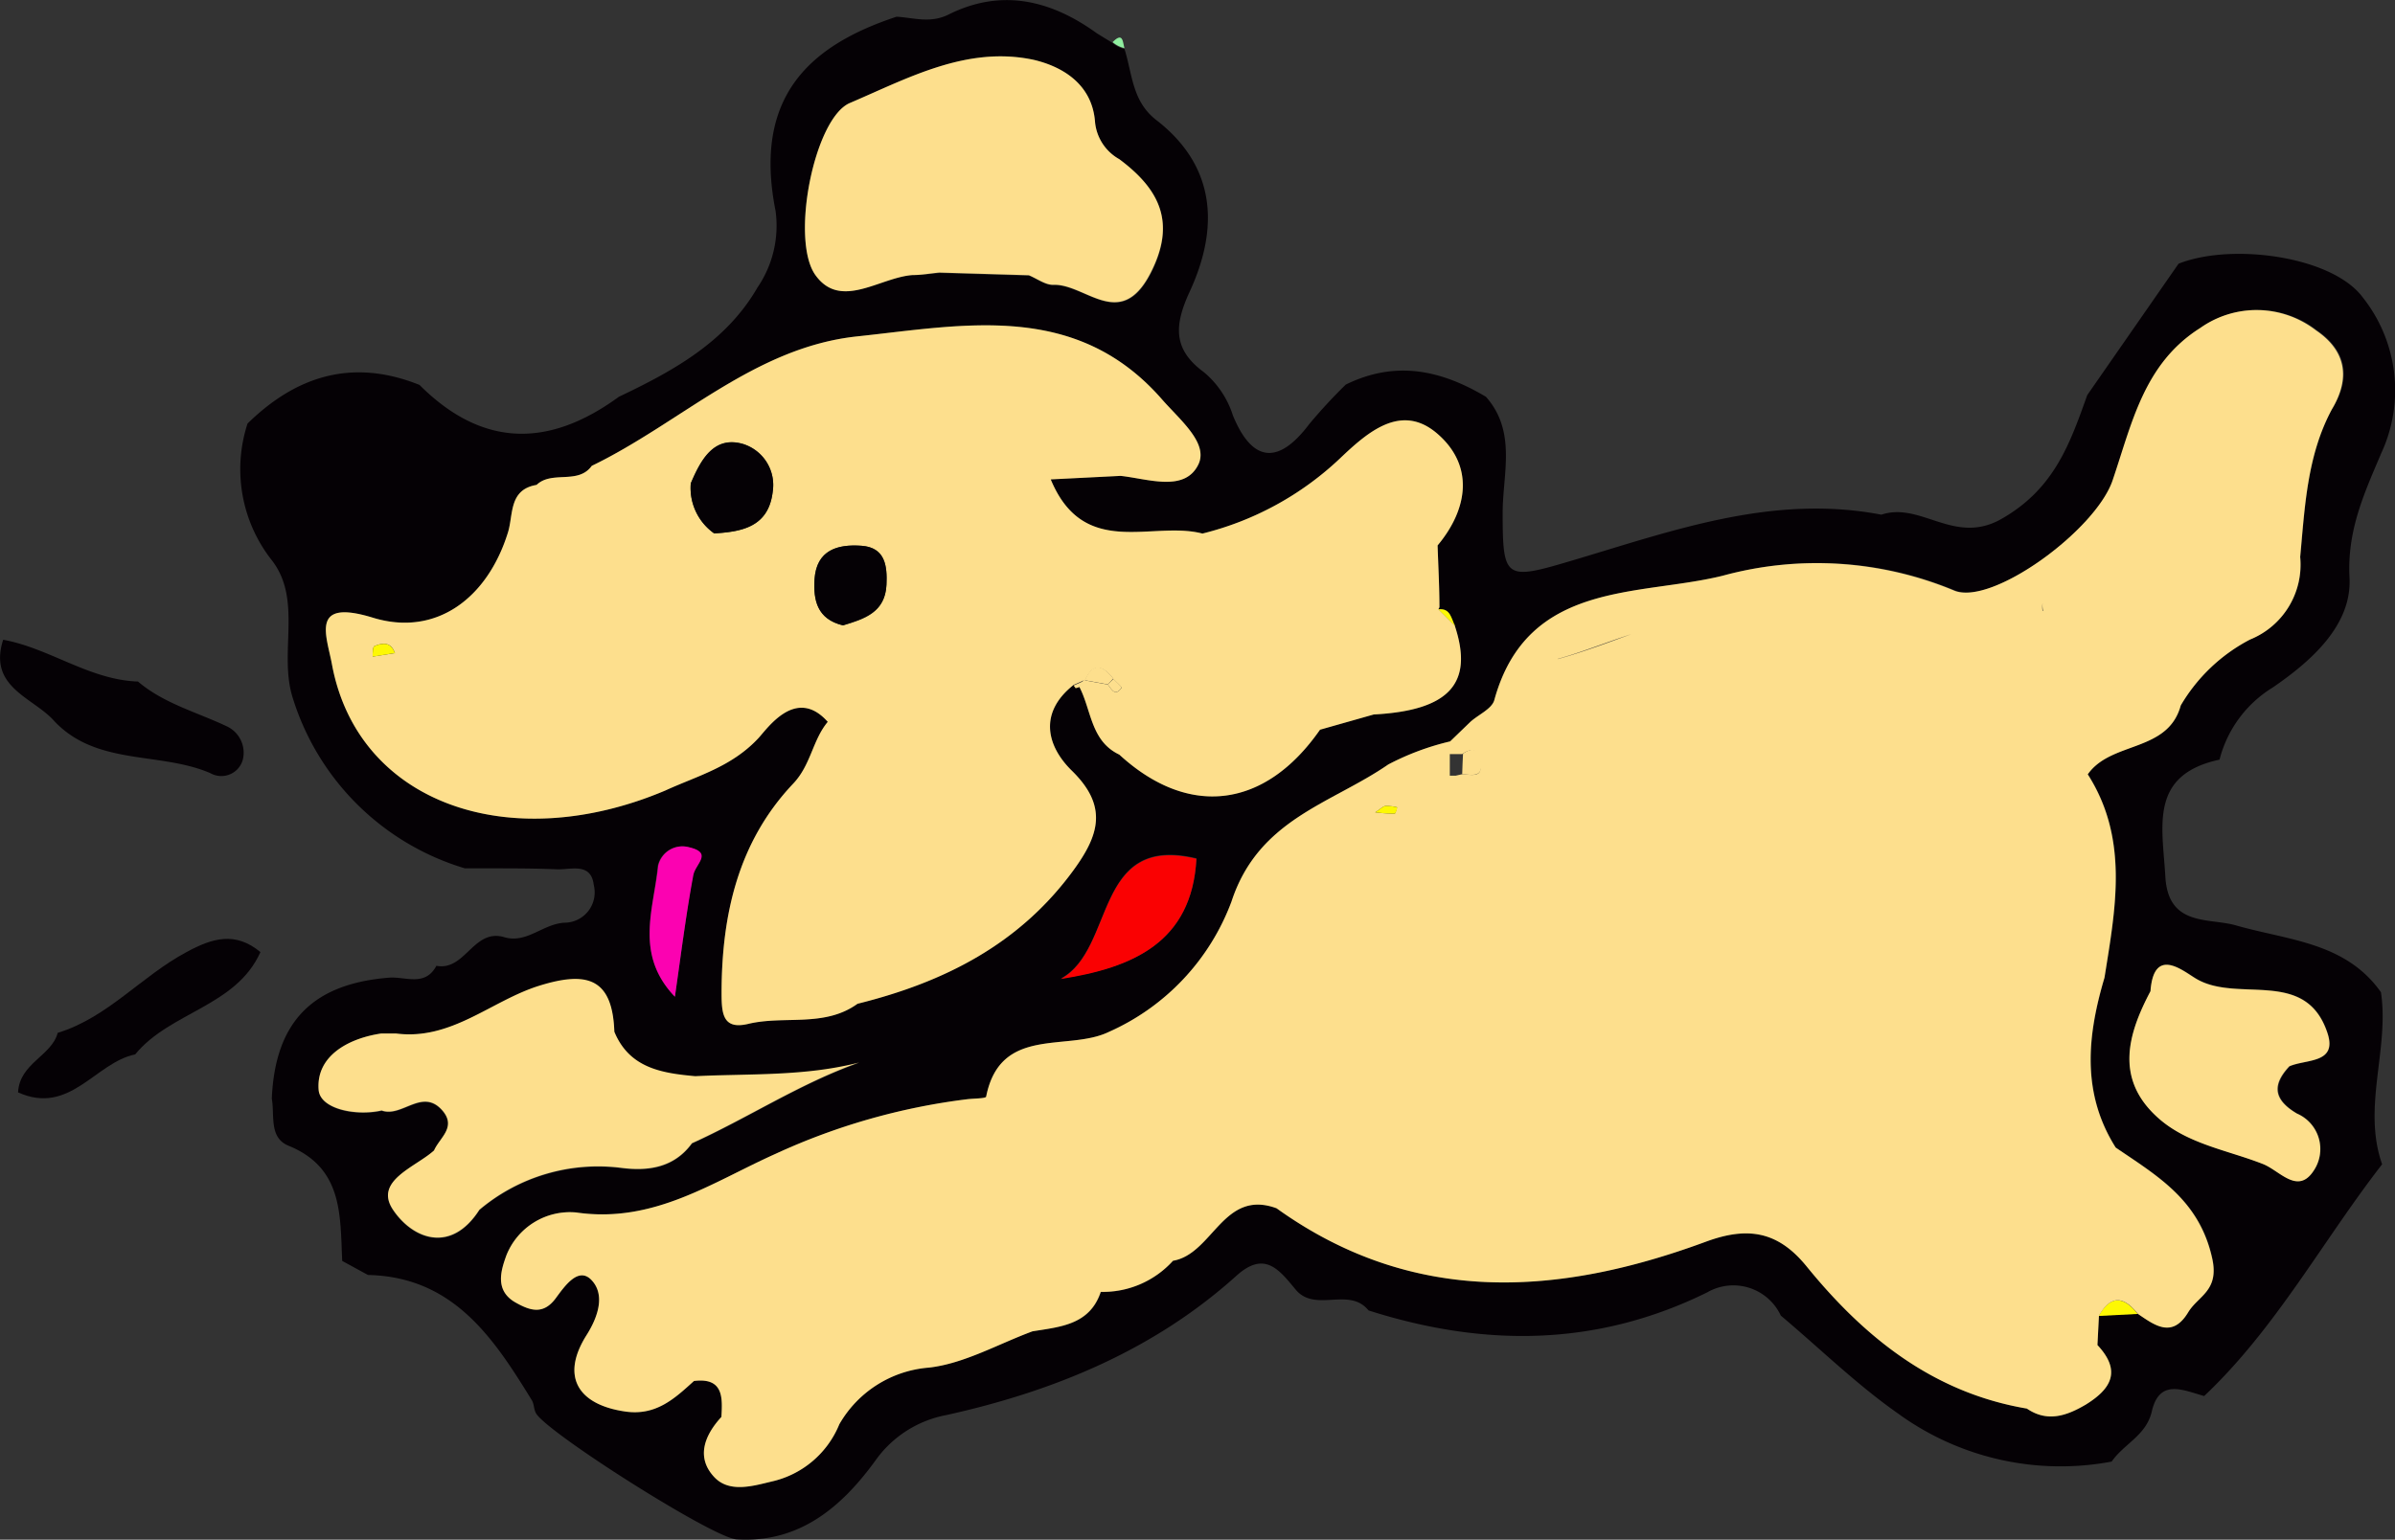 <svg xmlns="http://www.w3.org/2000/svg" width="143.19" height="92.08" viewBox="0 0 143.19 92.08">
  <rect x="0" y="0" width="143.19" height="92.08" fill="#333333" stroke="none"/>
  <defs>
    <style>
      .cls-1 {
        fill: #050105;
      }

      .cls-2 {
        fill: #fddf8d;
      }

      .cls-3 {
        fill: #fa0102;
      }

      .cls-4 {
        fill: #fb02b1;
      }

      .cls-5 {
        fill: #fdf804;
      }

      .cls-6 {
        fill: #90eea0;
      }
    </style>
  </defs>
  <g id="Layer_2" data-name="Layer 2">
    <g id="Layer_1-2" data-name="Layer 1">
      <g>
        <path class="cls-1" d="M37,23.73c3.26-1.55,6.41-3.28,8.29-6.54a6.55,6.55,0,0,0,1.08-4.57C45,5.74,48.46,2.7,53.6,1c1,.05,2,.42,3.11-.13C59.87-.71,62.83,0,65.59,2l.93.57a1.65,1.65,0,0,0,.71.36c.47,1.48.45,3.12,1.89,4.24,3.63,2.8,3.75,6.51,2,10.29-.92,2-1,3.44.86,4.8a5.55,5.55,0,0,1,1.73,2.58c1.14,2.79,2.7,3,4.56.53A31.69,31.69,0,0,1,80.46,23c3-1.47,5.71-.86,8.38.73,1.85,2.09,1,4.61,1,6.93,0,4,.16,4.05,4.13,2.87,6-1.78,12-4,18.51-2.75,2.37-.79,4.36,1.85,7.17.26,3.16-1.79,4.1-4.49,5.14-7.41l5.46-7.86c3.18-1.26,9.16-.45,11,2a8.94,8.94,0,0,1,1.12,9.33c-1,2.36-2.05,4.6-1.9,7.45s-2.31,5-4.58,6.56a7.12,7.12,0,0,0-3.19,4.32c-4.23.91-3.41,4-3.24,7s2.59,2.45,4.21,2.91c3.13.9,6.56,1,8.68,4,.51,3.42-1.13,6.87.07,10.29-3.57,4.6-6.35,9.81-10.64,13.86-1.24-.34-2.67-1.07-3.13.92-.33,1.44-1.66,1.93-2.4,3a16.52,16.52,0,0,1-12.78-2.88c-2.48-1.74-4.67-3.89-7-5.85a3.13,3.13,0,0,0-4.4-1.39c-6.61,3.26-13.36,3.28-20.25,1.08-1.16-1.44-3.19.16-4.36-1.25-1-1.21-1.86-2.33-3.53-.83C69,80.74,63,83.21,56.57,84.63a6.71,6.71,0,0,0-4.24,2.73c-2,2.75-4.53,4.94-8.3,4.7-1.42-.09-11.51-6.5-12-7.57-.12-.24-.1-.54-.24-.76C29.5,80,27.09,76.36,22,76.25l-1.54-.84c-.13-2.73.06-5.56-3.21-6.89-1.18-.48-.82-1.82-1-2.82.2-4.59,2.43-6.86,7-7.23,1-.08,2.16.56,2.84-.71,1.72.32,2.2-2.2,4-1.73,1.4.46,2.39-.83,3.74-.85a1.81,1.81,0,0,0,1.67-2.25c-.16-1.37-1.37-.91-2.19-.94-1.84-.08-3.68-.05-5.52-.06A15.39,15.39,0,0,1,17.5,41.73c-.85-2.68.59-5.82-1.23-8.2a8.8,8.8,0,0,1-1.47-8.2c2.95-2.89,6.32-3.9,10.28-2.31C28.83,26.77,32.8,26.8,37,23.73ZM65.74,77.27a5.68,5.68,0,0,0,4.39-1.87c2.39-.41,3-4.31,6.19-3.14,8.15,5.85,16.84,5.26,25.67,2,2.47-.91,4.28-.65,6,1.45,3.45,4.25,7.57,7.58,13.19,8.53,1.23.84,2.38.43,3.51-.23,1.51-.93,2.18-2,.71-3.57l.09-1.75h0l2.34-.12c1,.68,2.05,1.48,3-.09.6-1,1.87-1.28,1.44-3.23-.77-3.5-3.28-4.93-5.77-6.62-2.06-3.27-1.7-6.7-.67-10.17.66-4.14,1.47-8.29-1-12.16,1.4-2,4.79-1.29,5.56-4.12a10.34,10.34,0,0,1,4.14-3.94,4.83,4.83,0,0,0,3-4.94c.28-3,.41-6.06,1.89-8.82,1.15-1.85.92-3.48-.9-4.73a5.82,5.82,0,0,0-6.92-.15c-3.38,2.13-4.09,5.72-5.24,9.1-1,3-7.26,7.57-9.5,6.6A21.38,21.38,0,0,0,103,34.43c-5,1.24-11.69.26-13.66,7.44-.15.54-1,.89-1.46,1.33L86.7,44.34A15.66,15.66,0,0,0,83,45.72c-3.4,2.35-7.75,3.25-9.37,8.19a13.79,13.79,0,0,1-7.35,7.81c-2.46,1.18-6.47-.4-7.32,3.86,0,.12-.74.11-1.14.16A38.62,38.62,0,0,0,46.38,69c-3.8,1.7-7.3,4.19-11.94,3.51a4.09,4.09,0,0,0-4.17,2.58c-.31.87-.72,2.09.56,2.81.87.49,1.65.74,2.39-.25.54-.73,1.36-1.93,2.15-1.09s.44,2.12-.31,3.3c-1.54,2.45-.52,4.13,2.28,4.55,1.88.29,3-.78,4.15-1.82,1.77-.22,1.71,1,1.64,2.15-1,1.09-1.52,2.39-.46,3.56.89,1,2.31.58,3.43.31a5.72,5.72,0,0,0,4.08-3.43,6.78,6.78,0,0,1,5.36-3.39c2.11-.24,4.13-1.41,6.19-2.17,1.7-.27,3.49-.38,4.12-2.44ZM86,36.43l.06-.11c0-1.23-.07-2.46-.11-3.7,1.86-2.23,2.16-4.79,0-6.67s-4.17-.12-5.83,1.46a18.36,18.36,0,0,1-8.23,4.5c-3-.79-7.08,1.56-9.07-3.24L67,28.46c1.66.18,3.86,1,4.66-.71.58-1.28-1.13-2.65-2.2-3.88C64.32,18,57.64,19.44,51.23,20.12c-6.14.66-10.55,5.18-15.85,7.74C34.56,29,33,28.12,32.08,29c-1.67.28-1.38,1.78-1.71,2.84-1.22,3.94-4.3,6.26-8.08,5.1S19.53,38,19.85,39.75c1.56,8.33,10.65,11.45,19.92,7.53,1.92-.88,3.94-1.4,5.55-3.11.55-.58,2.26-3.15,4.17-1-.92,1.1-1,2.59-2.09,3.72-3.27,3.47-4.25,7.81-4.26,12.48,0,1.27.08,2.23,1.61,1.86,2.15-.51,4.54.23,6.52-1.2,5.16-1.28,9.68-3.55,12.92-8,1.53-2.1,2.06-3.82-.11-5.94-1.5-1.47-2-3.47.11-5.13l.11.14.21-.06c.75,1.39.68,3.27,2.41,4.09,4.14,3.8,8.71,3.24,12-1.49l3.21-.91c4.52-.24,6-1.86,4.84-5.33C86.76,37,86.73,36.36,86,36.43Zm50.92,27.34c1-.44,2.85-.15,2.24-2-1.3-3.92-5.35-1.77-7.84-3.24-.76-.44-2.54-2-2.74.74-1.36,2.57-2.11,5.2.36,7.49,1.77,1.65,4.23,2,6.4,2.86,1,.42,2.06,1.83,3,.38a2.31,2.31,0,0,0-1-3.41C136,65.79,135.84,64.91,136.91,63.77ZM22.82,66.44c1.21.44,2.43-1.38,3.63,0,.86,1-.17,1.63-.5,2.39-1.1,1-3.62,1.81-2.45,3.55s3.46,2.65,5.16,0a11,11,0,0,1,8.47-2.51c1.61.21,3.17,0,4.24-1.47,3.36-1.52,6.46-3.58,10-4.83-3.24.87-6.54.69-9.8.85-2-.18-3.94-.48-4.84-2.66-.11-3.21-1.63-3.64-4.49-2.75S27,62.23,23.69,61.81l-.91,0c-2,.3-3.89,1.37-3.73,3.37C19.14,66.35,21.27,66.79,22.82,66.44ZM56.18,16.33l5.35.16c.49.2,1,.59,1.47.57,1.93-.06,4,2.79,5.8-.69,1.56-3.09.49-5.08-1.88-6.85a2.85,2.85,0,0,1-1.45-2.21C65.31,5.07,63.58,4,61.81,3.58c-4-.86-7.53,1.1-11,2.58-2.13.91-3.57,8.18-2.06,10.29s3.84.14,5.81,0C55.11,16.45,55.65,16.38,56.18,16.33Zm15.35,35c-6.18-1.49-4.82,5.41-8.11,7.19C67.72,57.88,71.26,56.37,71.53,51.36ZM40.35,59.61c.35-2.42.66-4.84,1.07-7.25.11-.64,1.21-1.35-.25-1.69a1.49,1.49,0,0,0-1.85,1.12C39.08,54.4,37.93,57.08,40.35,59.61Z"/>
        <path class="cls-2" d="M66.92,9.52a2.85,2.85,0,0,1-1.45-2.21C65.31,5.07,63.58,4,61.81,3.58c-4-.86-7.53,1.1-11,2.58-2.13.91-3.57,8.18-2.06,10.29s3.84.14,5.81,0c.53,0,1.07-.1,1.6-.15l5.35.16c.49.2,1,.59,1.47.57,1.93-.06,4,2.79,5.8-.69C70.36,13.28,69.29,11.29,66.92,9.52Z"/>
        <path class="cls-3" d="M71.53,51.36c-.27,5-3.81,6.52-8.11,7.19C66.71,56.77,65.35,49.87,71.53,51.36Z"/>
        <path class="cls-2" d="M139.15,61.78c-1.3-3.92-5.35-1.77-7.84-3.24-.76-.44-2.54-2-2.74.74-1.36,2.57-2.11,5.2.36,7.49,1.77,1.65,4.23,2,6.4,2.86,1,.42,2.06,1.83,3,.38a2.31,2.31,0,0,0-1-3.41c-1.38-.81-1.53-1.69-.46-2.83C137.87,63.33,139.76,63.62,139.15,61.78Z"/>
        <path class="cls-4" d="M40.35,59.61c-2.42-2.53-1.27-5.21-1-7.82a1.49,1.49,0,0,1,1.85-1.12c1.46.34.36,1,.25,1.69C41,54.77,40.7,57.19,40.35,59.61Z"/>
        <path class="cls-2" d="M86,36.43l.06-.11c0-1.23-.07-2.46-.11-3.7,1.86-2.23,2.16-4.79,0-6.67s-4.17-.12-5.83,1.46a18.36,18.36,0,0,1-8.23,4.5c-3-.79-7.08,1.56-9.07-3.24L67,28.46c1.66.18,3.86,1,4.66-.71.58-1.28-1.13-2.65-2.2-3.88C64.32,18,57.64,19.44,51.23,20.12c-6.14.66-10.55,5.18-15.85,7.74C34.56,29,33,28.12,32.08,29c-1.67.28-1.38,1.78-1.71,2.84-1.22,3.94-4.3,6.26-8.08,5.1S19.53,38,19.85,39.75c1.56,8.33,10.65,11.45,19.92,7.53,1.92-.88,3.94-1.4,5.55-3.11.55-.58,2.26-3.15,4.17-1-.92,1.1-1,2.59-2.09,3.72-3.27,3.47-4.25,7.81-4.26,12.48,0,1.27.08,2.23,1.61,1.86,2.15-.51,4.54.23,6.52-1.2,5.16-1.28,9.68-3.55,12.92-8,1.53-2.1,2.06-3.82-.11-5.94-1.5-1.47-2-3.47.11-5.13l.63-.28a1.19,1.19,0,0,0-.31.36c.75,1.39.68,3.27,2.41,4.09,4.14,3.8,8.71,3.24,12-1.49l3.21-.91c4.52-.24,6-1.86,4.84-5.33ZM22.28,39.27c0-.22,0-.58.11-.63.51-.22,1-.24,1.22.42Zm1.37-.18h0L26,38.72Zm22.55-9.7c-.24,2.1-1.8,2.41-3.5,2.51,0,.9-.08,1.93.67,2.38-.75-.45-.62-1.48-.67-2.38a3.32,3.32,0,0,1-1.4-3c.59-1.38,1.36-2.85,3.1-2.36A2.57,2.57,0,0,1,46.2,29.39ZM53,34.94c-.07,1.69-1.33,2.09-2.6,2.46-1.54-.37-1.78-1.5-1.7-2.76.12-1.75,1.38-2.1,2.8-2S53.05,33.82,53,34.94Zm13.23,6-1.36-.25c.5-1.1,1.09-.87,1.7-.08.17.18.51.48.49.52C66.66,41.69,66.46,41.22,66.23,40.93Z"/>
        <path class="cls-2" d="M41.57,64.36c-2-.18-3.94-.48-4.84-2.66-.11-3.21-1.63-3.64-4.49-2.75S27,62.23,23.69,61.81a31.51,31.51,0,0,0,3.67.68,31.51,31.51,0,0,1-3.67-.68l-.91,0c-2,.3-3.89,1.37-3.73,3.37.09,1.14,2.22,1.58,3.77,1.23,1.21.44,2.43-1.38,3.63,0,.86,1-.17,1.63-.5,2.39-1.1,1-3.62,1.81-2.45,3.55s3.46,2.65,5.16,0a11,11,0,0,1,8.47-2.51c1.61.21,3.17,0,4.24-1.47,3.36-1.52,6.46-3.58,10-4.83C48.13,64.38,44.83,64.2,41.57,64.36Z"/>
        <path class="cls-5" d="M125.47,78.7c.72-1.28,1.5-1.18,2.34-.12Z"/>
        <path class="cls-2" d="M64.19,41l.67-.3v0a1.32,1.32,0,0,0-.34.4l-.21.06Z"/>
        <path class="cls-6" d="M66.52,2.52c.63-.64.6,0,.71.36A1.65,1.65,0,0,1,66.52,2.52Z"/>
        <path class="cls-5" d="M87,37.44l-1-1C86.73,36.36,86.76,37,87,37.44Z"/>
        <path class="cls-1" d="M.19,38.26c2.79.51,5.15,2.4,8.06,2.5,1.54,1.31,3.49,1.82,5.27,2.66a1.74,1.74,0,0,1,1,2,1.33,1.33,0,0,1-1.94.82c-3-1.3-6.78-.42-9.32-3.1C2,41.7-.73,41.13.19,38.26Z"/>
        <path class="cls-1" d="M8.08,63.06c-2.38.48-3.9,3.67-7,2.27.09-1.75,2-2.17,2.37-3.56,3-.92,5-3.39,7.7-4.83,1.56-.85,2.93-1.24,4.42,0C14.11,60.2,10.17,60.51,8.08,63.06Z"/>
        <path class="cls-2" d="M138.47,19.76a5.82,5.82,0,0,0-6.92-.15c-3.38,2.13-4.09,5.72-5.24,9.1-1,3-7.26,7.57-9.5,6.6A21.38,21.38,0,0,0,103,34.43c-5,1.24-11.69.26-13.66,7.44-.15.54-1,.89-1.46,1.33L86.7,44.34a2.4,2.4,0,0,0,.11.23,2.4,2.4,0,0,1-.11-.23A15.66,15.66,0,0,0,83,45.72c-3.4,2.35-7.75,3.25-9.37,8.19a13.79,13.79,0,0,1-7.35,7.81c-2.46,1.18-6.47-.4-7.32,3.86,0,.12-.74.11-1.14.16A38.62,38.62,0,0,0,46.38,69c-3.8,1.7-7.3,4.19-11.94,3.51a4.09,4.09,0,0,0-4.17,2.58c-.31.87-.72,2.09.56,2.81.87.49,1.65.74,2.39-.25.54-.73,1.36-1.93,2.15-1.09s.44,2.12-.31,3.3c-1.54,2.45-.52,4.13,2.28,4.55,1.88.29,3-.78,4.15-1.82,1.77-.22,1.71,1,1.64,2.15-1,1.09-1.52,2.39-.46,3.56.89,1,2.31.58,3.43.31a5.72,5.72,0,0,0,4.08-3.43,6.78,6.78,0,0,1,5.36-3.39c2.11-.24,4.13-1.41,6.19-2.17,1.67-.27,3.42-.39,4.08-2.36a5.65,5.65,0,0,0,4.32-1.86c2.39-.41,3-4.31,6.19-3.14,8.15,5.85,16.84,5.26,25.67,2,2.47-.91,4.28-.65,6,1.45,3.45,4.25,7.57,7.58,13.19,8.53,1.23.84,2.38.43,3.51-.23,1.51-.93,2.18-2,.71-3.57l.09-1.75h0c.71-1.27,1.5-1.17,2.33-.11,1,.68,2.05,1.48,3-.09.6-1,1.87-1.28,1.44-3.23-.77-3.5-3.28-4.93-5.77-6.63-2.06-3.26-1.7-6.69-.67-10.16.66-4.14,1.47-8.29-1-12.16,1.4-2,4.79-1.29,5.56-4.12h0a10.34,10.34,0,0,1,4.14-3.94,4.83,4.83,0,0,0,3-4.94c.28-3,.41-6.06,1.89-8.82C140.52,22.64,140.29,21,138.47,19.76ZM83.38,48.66a9.13,9.13,0,0,1-1.16-.08c.31-.19.45-.36.62-.38a2.71,2.71,0,0,1,.69.08C83.48,48.42,83.44,48.66,83.38,48.66Zm4-2.35-.35.08-.35,0c0-.43,0-.86,0-1.29h.74c1-.7,1.09.4,1.09.73C88.58,46.53,87.89,46.31,87.42,46.31Zm5.74-6.9h0c1.47-.41,2.93-1,4.4-1.48C96.09,38.45,94.63,39,93.16,39.41Zm29-2.87h0a1.55,1.55,0,0,1,0-.47A1.55,1.55,0,0,0,122.15,36.54Z"/>
        <path class="cls-2" d="M87.47,45.07c1-.7,1.09.4,1.09.73,0,.73-.67.51-1.14.51C87.43,45.9,87.45,45.48,87.47,45.07Z"/>
        <path class="cls-1" d="M41.3,28.91c.59-1.38,1.36-2.85,3.1-2.36a2.57,2.57,0,0,1,1.8,2.84c-.24,2.1-1.8,2.41-3.5,2.51A3.32,3.32,0,0,1,41.3,28.91Z"/>
        <path class="cls-1" d="M50.4,37.4c-1.54-.37-1.78-1.5-1.7-2.76.12-1.75,1.38-2.1,2.8-2s1.55,1.2,1.5,2.32C52.93,36.63,51.67,37,50.4,37.4Z"/>
        <path class="cls-2" d="M66.23,40.93l-1.38-.25v0c.51-1.13,1.09-.89,1.71-.1Z"/>
        <path class="cls-2" d="M66.57,40.6c.17.18.51.48.49.52-.4.57-.6.1-.83-.19Z"/>
        <path class="cls-5" d="M82.22,48.58c.31-.19.45-.36.62-.38a2.71,2.71,0,0,1,.69.08c0,.14-.09.38-.15.38A9.13,9.13,0,0,1,82.22,48.58Z"/>
        <path class="cls-5" d="M23.65,39.05l-1.37.22c0-.22,0-.58.11-.63.52-.22,1-.24,1.23.45Z"/>
      </g>
    </g>
  </g>
</svg>
